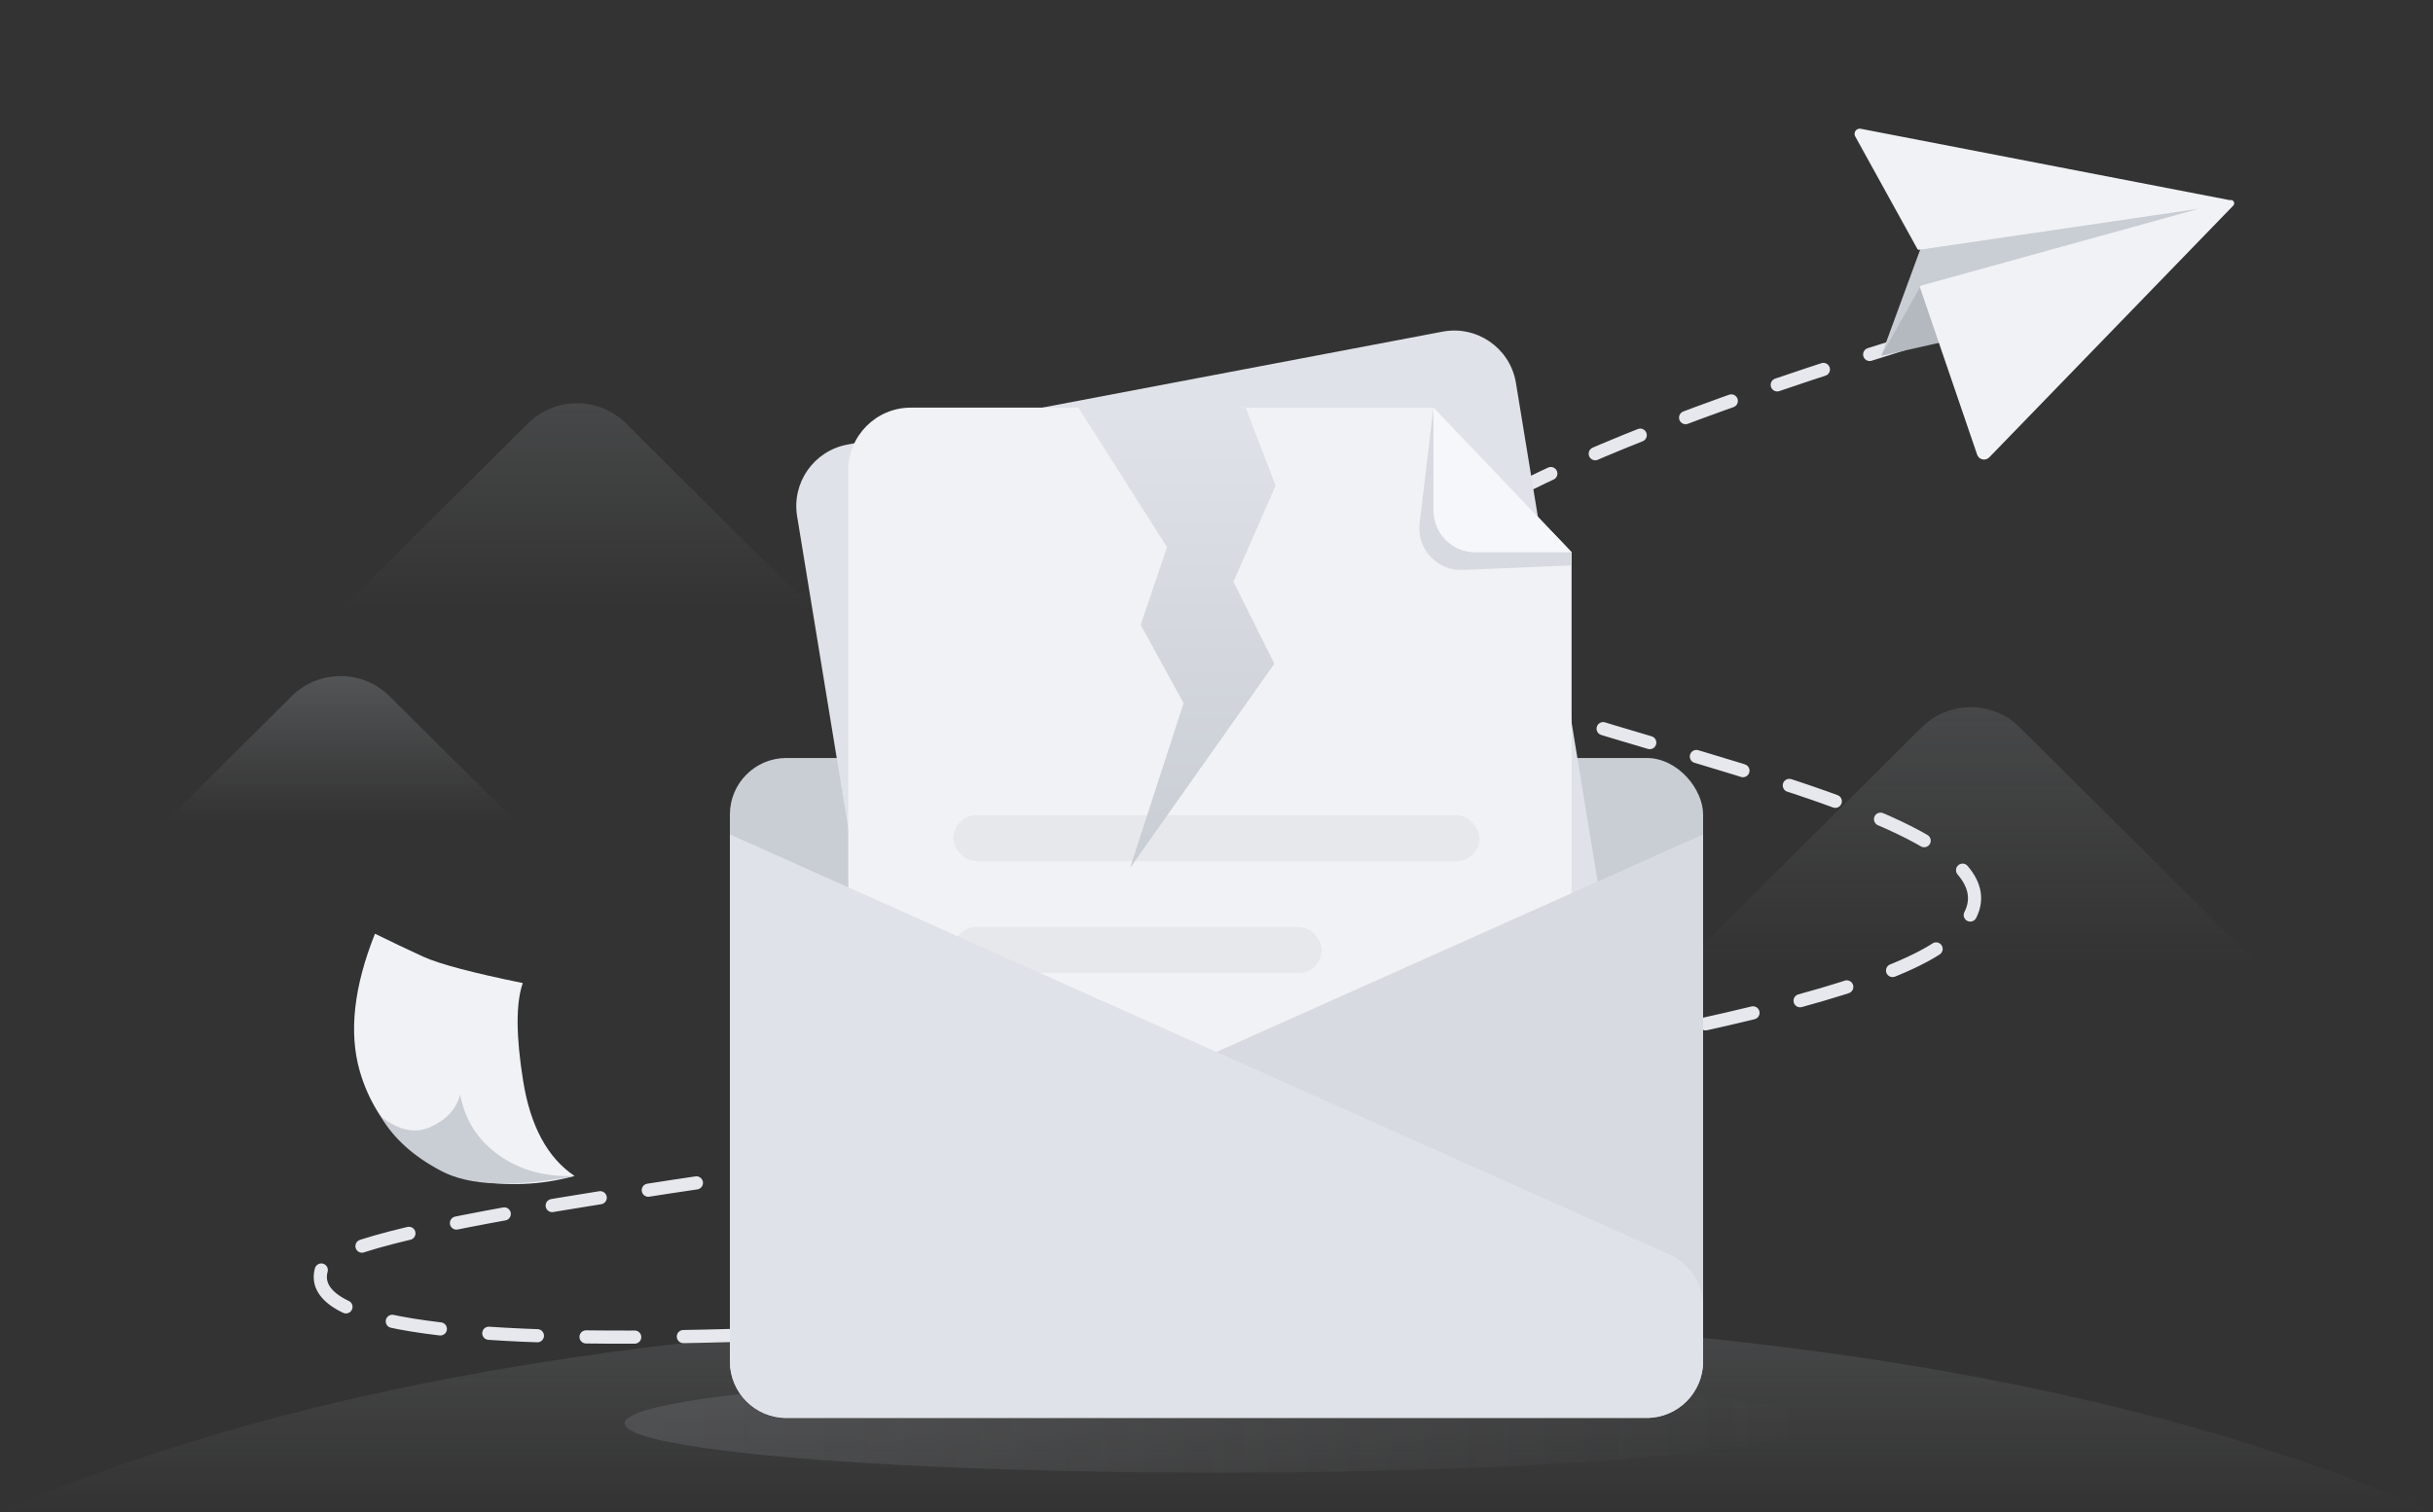 <?xml version="1.0" encoding="UTF-8"?>
<svg width="370px" height="230px" viewBox="0 0 370 230" version="1.1" xmlns="http://www.w3.org/2000/svg" xmlns:xlink="http://www.w3.org/1999/xlink">
    <rect x="0" y="0" width="370" height="230" fill="#333333" stroke="none"/>
    <title>暂无任何内容</title>
    <defs>
        <linearGradient x1="50%" y1="100%" x2="50%" y2="0%" id="linearGradient-1">
            <stop stop-color="#B4B8BF" stop-opacity="0" offset="0%"></stop>
            <stop stop-color="#B4B8BF" offset="100%"></stop>
        </linearGradient>
        <linearGradient x1="50%" y1="100%" x2="50%" y2="0%" id="linearGradient-2">
            <stop stop-color="#B4B8BF" stop-opacity="0" offset="0%"></stop>
            <stop stop-color="#B4B8BF" offset="100%"></stop>
        </linearGradient>
        <linearGradient x1="50%" y1="100%" x2="50%" y2="0%" id="linearGradient-3">
            <stop stop-color="#B4B8BF" stop-opacity="0" offset="0%"></stop>
            <stop stop-color="#B4B8BF" offset="100%"></stop>
        </linearGradient>
        <linearGradient x1="50%" y1="100%" x2="50%" y2="0%" id="linearGradient-4">
            <stop stop-color="#B4B8BF" stop-opacity="0" offset="0%"></stop>
            <stop stop-color="#B4B8BF" offset="100%"></stop>
        </linearGradient>
        <linearGradient x1="100%" y1="49.615%" x2="0%" y2="49.653%" id="linearGradient-5">
            <stop stop-color="#B4B8BF" stop-opacity="0" offset="0%"></stop>
            <stop stop-color="#B4B8BF" stop-opacity="0.912" offset="91.181%"></stop>
            <stop stop-color="#B4B8BF" offset="100%"></stop>
        </linearGradient>
        <linearGradient x1="50%" y1="0%" x2="50%" y2="100%" id="linearGradient-6">
            <stop stop-color="#DFE2E8" offset="0%"></stop>
            <stop stop-color="#C9CDD4" offset="100%"></stop>
        </linearGradient>
    </defs>
    <g id="人员" stroke="none" stroke-width="1" fill="none" fill-rule="evenodd">
        <g id="1-3-1确诊人员管控-查看详情-确诊" transform="translate(-1395, -337)">
            <g id="编组-10备份-2" transform="translate(1280, 172)">
                <g id="暂无任何内容" transform="translate(115, 165)">
                    <g id="背景" transform="translate(0, 57)">
                        <path d="M0,173 C45.849,153 107.516,143 185,143 C262.484,143 324.151,153 370,173" id="路径-19" fill="url(#linearGradient-1)" opacity="0.16"></path>
                        <path d="M255.829,89.839 L292.248,53.64 C296.371,49.542 303.029,49.542 307.152,53.64 L343.571,89.839 L343.571,89.839" id="路径-22备份-2" fill="url(#linearGradient-2)" opacity="0.16"></path>
                        <path d="M51.8,35.726 L80.29,7.407 C84.414,3.309 91.072,3.309 95.195,7.407 L123.686,35.726 L123.686,35.726" id="路径-22" fill="url(#linearGradient-3)" opacity="0.16"></path>
                        <path d="M25.371,67.774 L44.348,48.912 C48.471,44.814 55.129,44.814 59.252,48.912 L78.229,67.774 L78.229,67.774" id="路径-22备份" fill="url(#linearGradient-4)" opacity="0.26"></path>
                    </g>
                    <ellipse id="投影" fill="url(#linearGradient-5)" opacity="0.16" cx="185" cy="216.5" rx="90" ry="7.5"></ellipse>
                    <path d="M106.348,198.726 C62.262,196.905 41.746,192.08 44.799,184.25 C49.379,172.505 264.546,171.523 294.425,152.075 C324.305,132.627 212.551,113.383 212.55,96.706 C212.55,85.589 239.841,73.595 294.422,60.726" id="路径-20" stroke="#E6E8ED" stroke-width="2" stroke-linecap="round" stroke-dasharray="7.4" transform="translate(172.003, 129.726) rotate(-4) translate(-172.003, -129.726) "></path>
                    <g id="编组-2" transform="translate(302.756, 37.828) rotate(34) translate(-302.756, -37.828) translate(275.666, 10.471)">
                        <path d="M50.032,50 L54.179,33.14 L19.595,1.303 C19.493,1.21 19.334,1.216 19.24,1.318 C19.163,1.402 19.152,1.527 19.213,1.623 L50.032,50 L50.032,50 Z" id="路径-17" fill="#C9CDD4" transform="translate(36.179, 25) scale(-1, 1) translate(-36.179, -25) "></path>
                        <polygon id="路径-14" fill="#B4B8BF" transform="translate(25.44, 44.188) scale(-1, 1) translate(-25.44, -44.188) " points="21.44 42.705 29.44 38.188 28.492 50.188"></polygon>
                        <path d="M0.176,0.833 C0.387,0.653 0.704,0.678 0.885,0.889 L0.885,0.889 L0.902,0.909 L53.507,23.295 C53.91,23.466 54.097,23.932 53.926,24.335 C53.853,24.506 53.723,24.646 53.557,24.73 L36.142,33.638 C36.049,33.686 35.936,33.671 35.858,33.6 L4.088,4.636 L32.554,37.932 C32.555,37.934 32.557,37.935 32.558,37.937 C32.647,38.054 32.625,38.211 32.514,38.295 L32.514,38.295 L11.12,54.491 C10.981,54.597 10.818,54.668 10.645,54.699 C10.041,54.807 9.465,54.404 9.358,53.801 L9.358,53.801 L0.008,1.303 C-0.023,1.128 0.041,0.949 0.176,0.833 Z" id="形状结合" fill="#F0F2F5" transform="translate(27, 27.714) scale(-1, 1) translate(-27, -27.714) "></path>
                    </g>
                    <g id="信息主体" transform="translate(111, 50.005)">
                        <rect id="矩形" fill="#C9CDD4" x="0" y="65.292" width="148" height="88.76" rx="8.594"></rect>
                        <path d="M119.498,8.015 C119.513,8.094 119.527,8.172 119.539,8.251 L139.78,131.798 C140.614,136.892 137.235,141.721 132.164,142.684 L93.609,150 L30.123,150 L10.22,28.511 C9.386,23.417 12.765,18.587 17.836,17.625 L108.376,0.442 C113.539,-0.538 118.518,2.853 119.498,8.015 Z" id="形状结合" fill="#DFE2E8"></path>
                        <path d="M27.514,12 L107,12 L107,12 L128,33.995 L128,132.486 C128,137.74 123.74,142 118.486,142 L27.514,142 C22.26,142 18,137.74 18,132.486 L18,21.514 C18,16.26 22.26,12 27.514,12 Z" id="矩形" fill="#F0F2F5"></path>
                        <rect id="矩形备份" fill="#D7DAE0" opacity="0.4" x="34" y="90.995" width="56" height="7" rx="3.5"></rect>
                        <rect id="矩形备份-2" fill="#D7DAE0" opacity="0.4" x="34" y="73.995" width="80" height="7" rx="3.5"></rect>
                        <polygon id="路径-10" fill="url(#linearGradient-6)" points="53 12 66.48 33.23 62.462 45.038 68.998 56.946 60.86 82 82.8 50.958 76.576 38.479 83 23.856 78.425 12"></polygon>
                        <path d="M107,12 L107,12.023 L128,34 L128,36 L111.45,36.69 C107.95,36.835 104.995,34.116 104.849,30.616 C104.835,30.276 104.848,29.935 104.888,29.596 L107,12 L107,12 Z" id="路径-23" fill="#D7DAE0"></path>
                        <path d="M107,12 L128,34 L113.343,34 C109.84,34 107,31.16 107,27.657 L107,12 L107,12 Z" id="路径-23" fill="#F5F7FA"></path>
                        <path d="M0,76.915 L142.915,140.825 C146.008,142.209 148,145.281 148,148.67 L148,157.081 C148,161.828 144.153,165.675 139.406,165.675 L8.594,165.675 C3.847,165.675 2.35758471e-15,161.828 0,157.081 L0,76.915 L0,76.915 Z" id="矩形" fill="#D7DAE0" transform="translate(74, 121.295) scale(-1, 1) translate(-74, -121.295) "></path>
                        <path d="M0,76.915 L142.915,140.825 C146.008,142.209 148,145.281 148,148.67 L148,157.081 C148,161.828 144.153,165.675 139.406,165.675 L8.594,165.675 C3.847,165.675 2.35758471e-15,161.828 0,157.081 L0,76.915 L0,76.915 Z" id="矩形" fill="#DFE2E8"></path>
                    </g>
                    <g id="飞纸" transform="translate(70.724, 162.096) rotate(42) translate(-70.724, -162.096) translate(47.117, 146.887)">
                        <path d="M0,9.464 C3.001,17.612 7.084,23.302 12.25,26.534 C19.999,31.381 29.384,31.369 36.108,27.35 C40.591,24.67 44.293,21.067 47.214,16.539 C42.308,17.235 37.147,15.398 31.731,11.028 C26.315,6.659 22.979,2.983 21.723,1.13686838e-13 C14.963,3.978 10.313,6.362 7.772,7.153 C5.232,7.944 2.641,8.714 0,9.464 Z" id="路径-8" fill="#F0F2F5"></path>
                        <path d="M25.983,18.967 C29.114,21.37 32.636,22.345 36.549,21.892 C40.462,21.439 44.017,19.655 47.214,16.539 C41.561,23.99 36.397,28.316 31.722,29.516 C27.048,30.717 22.891,30.717 19.252,29.516 C22.698,29.319 24.941,28.004 25.983,25.569 C27.025,23.134 27.025,20.933 25.983,18.967 Z" id="路径-9" fill="#C9CDD4"></path>
                    </g>
                </g>
            </g>
        </g>
    </g>
</svg>